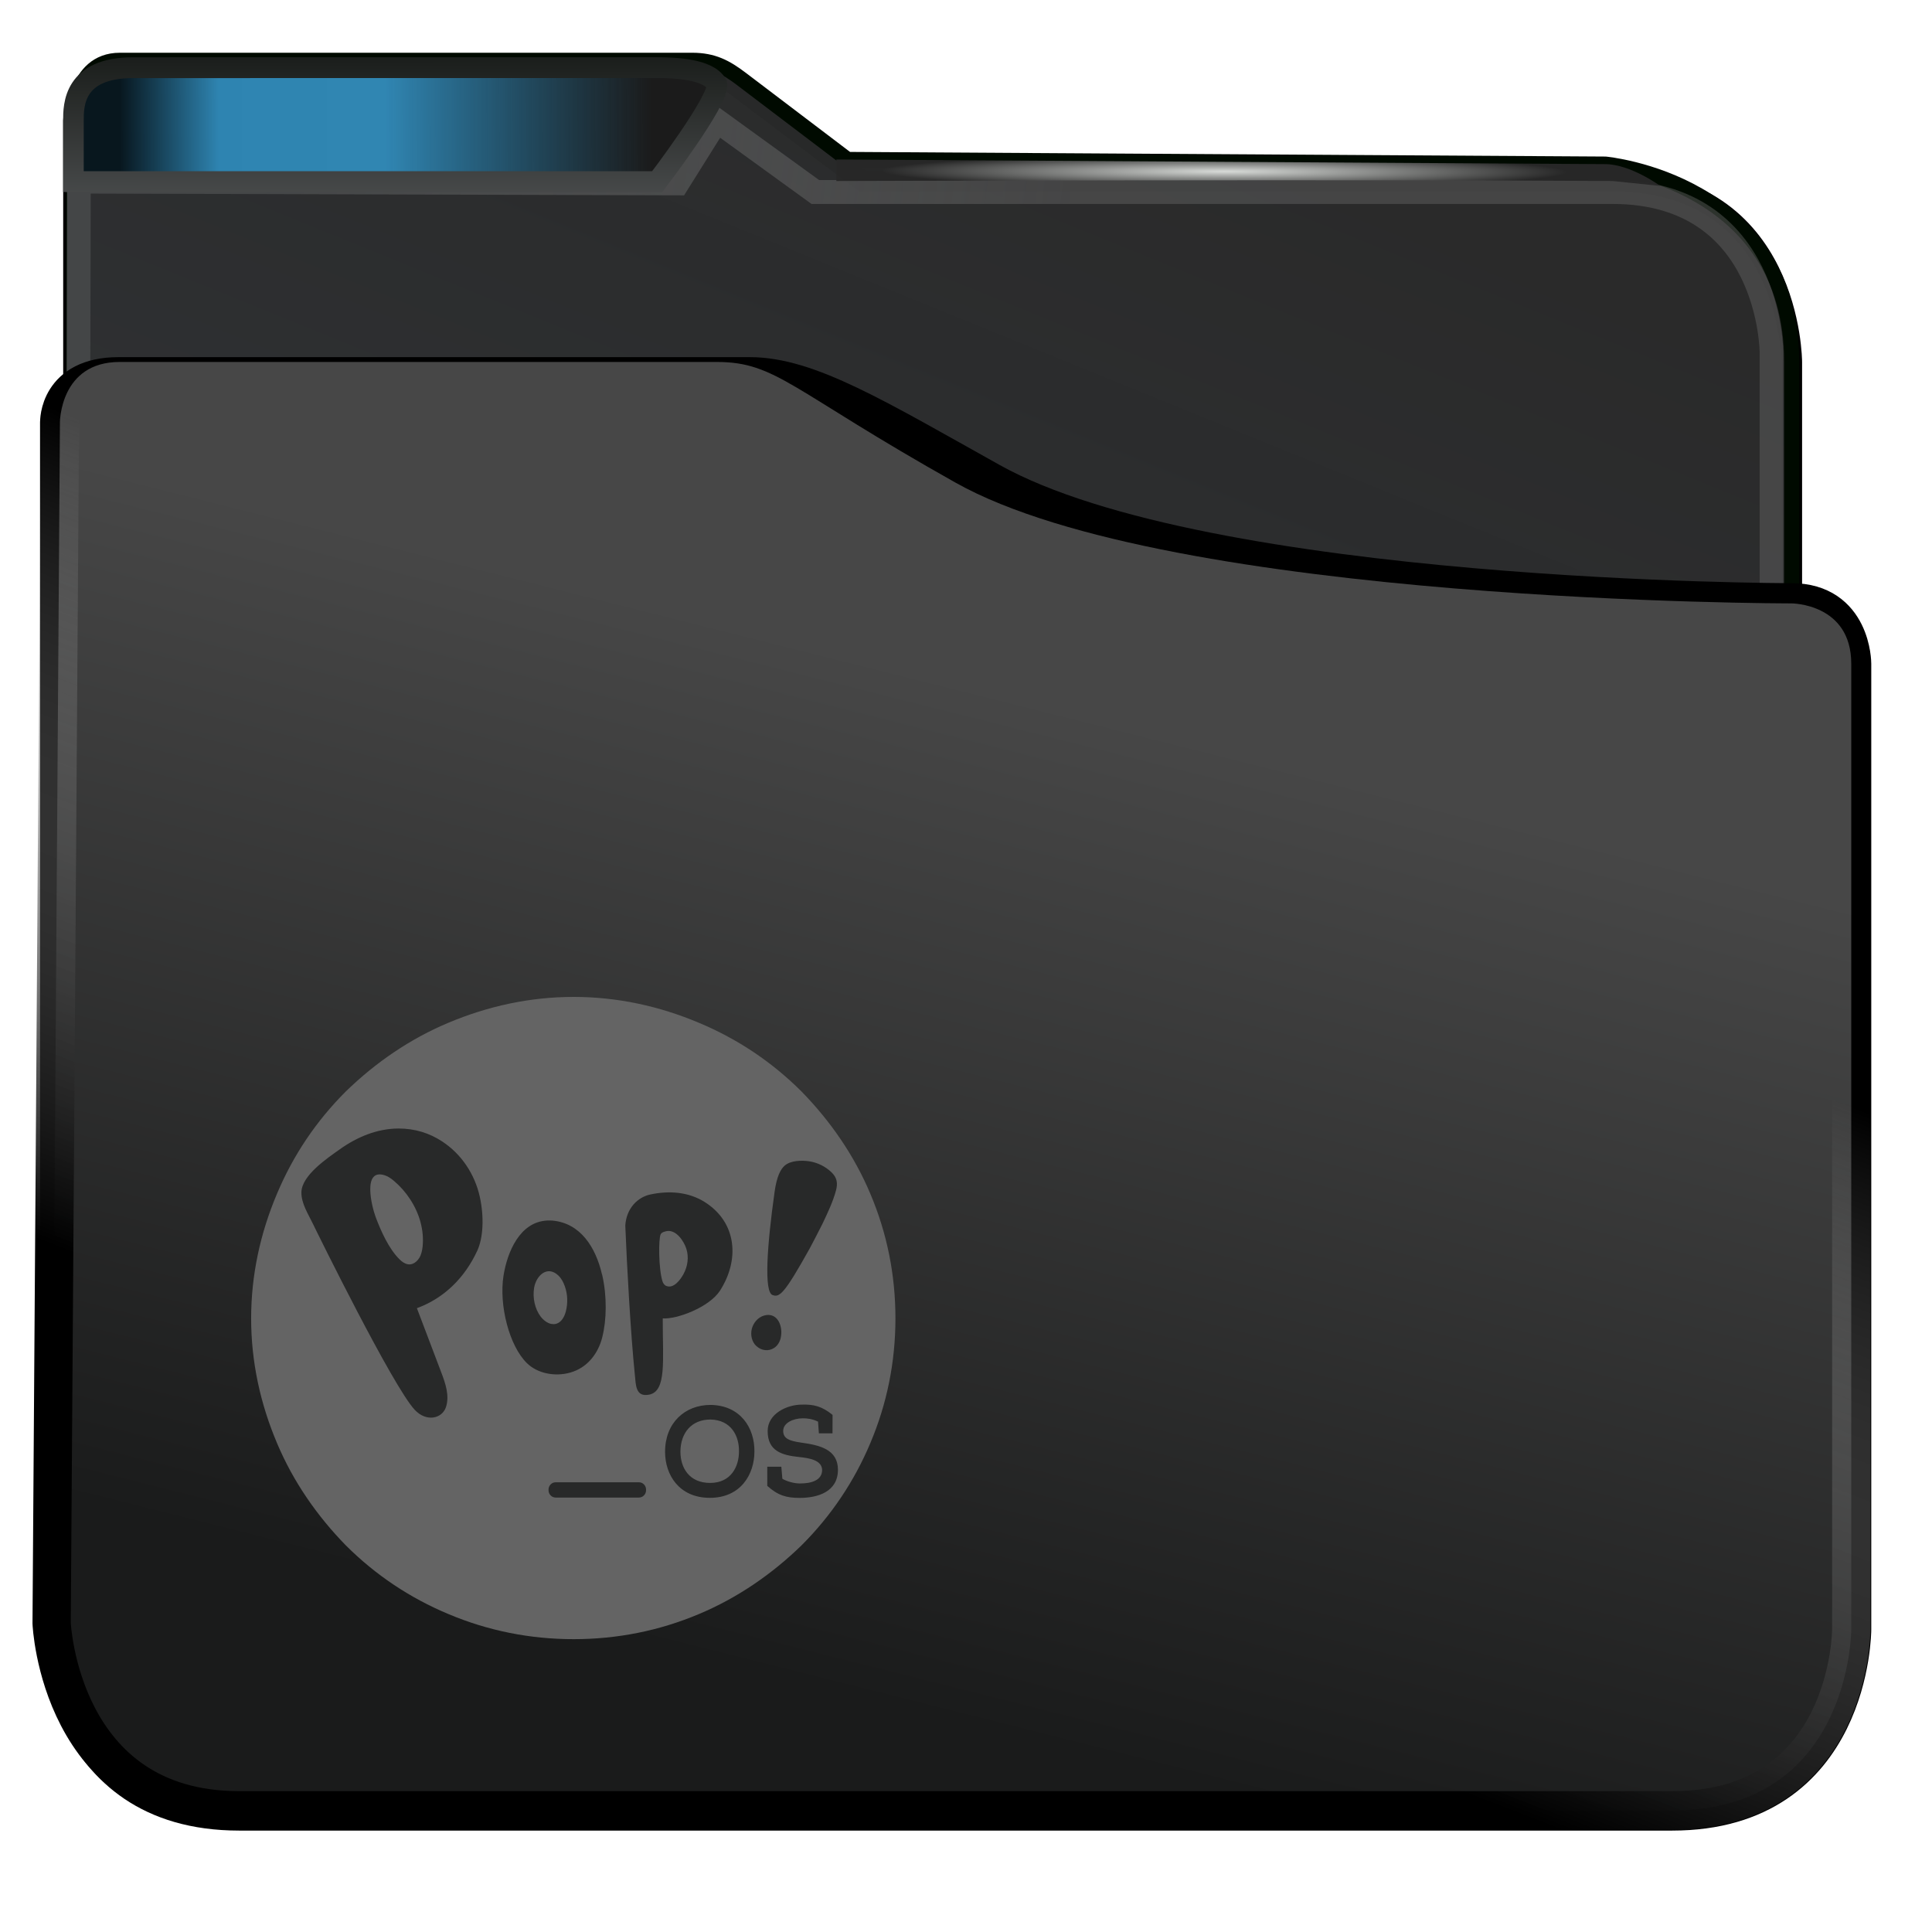 <svg width="96" height="96" version="1.1" viewBox="0 0 96 96" xmlns="http://www.w3.org/2000/svg" xmlns:xlink="http://www.w3.org/1999/xlink">
<defs>
<style id="current-color-scheme" type="text/css">.ColorScheme-Highlight {
        color:#3daee9;
      }</style>
<linearGradient id="linearGradient6218-6" x1="408.33" x2="437.79" y1="555.74" y2="492.4" gradientTransform="matrix(.49 0 0 .424 -187.99 -204.88)" gradientUnits="userSpaceOnUse">
<stop style="stop-color:#353a3f;stop-opacity:.996" offset="0"/>
<stop style="stop-color:#272727;stop-opacity:.989" offset="1"/>
</linearGradient>
<linearGradient id="linearGradient850-6" x1="392.59" x2="420.29" y1="501.23" y2="503.48" gradientTransform="matrix(.491 0 0 .319 -188.93 -153.06)" gradientUnits="userSpaceOnUse">
<stop style="stop-color:#444647" offset="0"/>
<stop style="stop-color:#696969;stop-opacity:.427" offset="1"/>
</linearGradient>
<radialGradient id="radialGradient6178-3-4" cx="397.99" cy="485.79" r="11.249" gradientTransform="matrix(-5.353e-5 .024 -.512 -.001 269.24 -6.224)" gradientUnits="userSpaceOnUse">
<stop style="stop-color:#d8dbd8" offset="0"/>
<stop style="stop-color:#272727;stop-opacity:.989" offset="1"/>
</radialGradient>
<linearGradient id="linearGradient2676-9" x1="406.46" x2="414.47" y1="539.62" y2="506.87" gradientTransform="matrix(.49 0 0 .499 -187.96 -241.91)" gradientUnits="userSpaceOnUse">
<stop style="stop-color:#1a1b1b" offset="0"/>
<stop style="stop-color:#474747" offset="1"/>
</linearGradient>
<linearGradient id="linearGradient2684-5" x1="395.58" x2="404.77" y1="530.01" y2="505.63" gradientTransform="matrix(.49 0 0 .499 -187.96 -241.91)" gradientUnits="userSpaceOnUse">
<stop offset="0"/>
<stop style="stop-color:#c3c3c3;stop-opacity:0" offset="1"/>
</linearGradient>
<linearGradient id="linearGradient25155-0" x1="21.812" x2="4.004" y1="3.934" y2="4" gradientTransform="matrix(.5 0 0 .5 -.002 5.801e-7)" gradientUnits="userSpaceOnUse">
<stop style="stop-color:#1b1b1b" offset="0"/>
<stop style="stop-color:#090909;stop-opacity:.245" offset=".5"/>
<stop style="stop-color:#010101;stop-opacity:.239" offset=".813"/>
<stop style="stop-opacity:.87" offset="1"/>
</linearGradient>
<linearGradient id="linearGradient2" x1="12.021" x2="12.012" y1="7.281" y2="-.726" gradientTransform="matrix(.5 0 0 .5 -.002 5.801e-7)" gradientUnits="userSpaceOnUse" xlink:href="#linearGradient25029-4"/>
<linearGradient id="linearGradient25029-4" x1="12.021" x2="12.012" y1="7.281" y2="-.726" gradientUnits="userSpaceOnUse">
<stop style="stop-color:#4f5152" offset="0"/>
<stop style="stop-color:#010501" offset="1"/>
</linearGradient>
</defs>
<g transform="matrix(2.967 0 0 2.999 .02 -.002)">
<path d="m1.224 20.001v-18s0.023-0.856 0.777-0.856c0 0 9.795-0.014 9.947 0l2.489 1.854 12.564 0.001c3 0 3 3 3 3v14" style="fill:none;stroke-width:.345;stroke:#000"/>
<path d="m2 1c-0.777 0-0.777 1-0.777 1v20h28.776s5e-6 -9.622 0-16c0-3-3.121-3.28-3.121-3.28l-12.691-0.077-1.778-1.335c-0.26-0.195-0.473-0.308-0.823-0.308z" style="fill:url(#linearGradient6218-6);stroke-linecap:round;stroke-linejoin:bevel;stroke-width:.251;stroke:#000a00"/>
<path d="m1.278 19.054 0.037-16.044 10.026 0.029 0.658-1.039 1.649 1.182h13.351c2.662 0 2.662 2.662 2.662 2.662v9" style="fill:none;stroke-width:.396px;stroke:url(#linearGradient850-6)"/>
<path d="m14 2.643v0.357s8.677-0.028 13-5e-7l0.798 0.081s-0.496-0.358-0.919-0.361c-0.003-1.93e-5 -12.879-0.077-12.879-0.077z" style="fill:url(#radialGradient6178-3-4);stroke-width:.333"/>
<path d="m0.998 6.997v20s0 3 3 3c0 0 19.668 5.4e-4 24 0 3-3.51e-4 3-3 3-3 2.25e-4 -4.33 0-16 0-16s0-1-1-1c0 0-9.803 0-13.425-2-1.909-1.054-3.049-1.745-4.021-1.745h-10.574c-1 0-0.979 0.745-0.979 0.745z" style="fill:none;stroke-linejoin:round;stroke-width:.668;stroke:#000"/>
<path d="m0.858 26.894s0.131 3.104 3.139 3.104c4.734 4.99e-4 19.669 0 24 0 3 0 3-3 3-3v-16c0-1-1-1-1-1s-10.387 0.006-14-2c-2.755-1.53-3-2-4-2h-10c-1 0-1 1-1 1z" style="fill:url(#linearGradient2676-9);stroke-linejoin:round;stroke-width:.641;stroke:url(#linearGradient2684-5)"/>
<path class="ColorScheme-Highlight" d="m1.223 2 1.1e-6 1h9.777v-1.856l-8.777-1.2e-6c-1 1.2e-6 -1 0.856-1 0.856z" style="color:#3daee9;fill:currentColor;mix-blend-mode:normal;stroke-width:.5"/>
<path d="m2.223 1.122c-1 0-1 0.623-1 0.878v1.01h9.777s1.044-1.351 1-1.613c-0.139-0.255-0.719-0.276-1-0.276z" style="color:#3daee9;fill:url(#linearGradient25155-0);stroke-width:.345;stroke:url(#linearGradient2)"/>
<path d="m2.223 1.39c-1 0-1 0.623-1 0.878v0.742h9.86s0.593-0.861 0.917-1.368c-0.166-0.205-0.719-0.252-1-0.252z" style="color:#3daee9;fill:none;stroke-width:.345;stroke:url(#linearGradient2)"/>
</g>
<g transform="matrix(1.494 0 0 1.496 59.528 -2.598)">
<path d="m-10.902 41.378c-0.534-1.265-1.322-2.404-2.288-3.391-0.991-0.987-2.135-1.746-3.406-2.277-1.322-0.557-2.72-0.861-4.169-0.861-1.449 0-2.847 0.304-4.169 0.86-1.271 0.532-2.415 1.316-3.406 2.277-0.991 0.987-1.754 2.126-2.288 3.391-0.559 1.316-0.864 2.708-0.864 4.151 0 1.443 0.305 2.834 0.864 4.15 0.534 1.265 1.322 2.404 2.288 3.391 0.991 0.987 2.135 1.746 3.406 2.277 1.322 0.557 2.72 0.835 4.169 0.835 1.449 0 2.847-0.278 4.169-0.835 1.271-0.532 2.415-1.316 3.406-2.277 0.991-0.987 1.754-2.126 2.288-3.391 0.559-1.316 0.839-2.708 0.839-4.15 3.7e-4 -1.443-0.279-2.834-0.839-4.15z" style="fill:#646464;stroke-width:.045"/>
<path d="m-13.877 46.172c-0.034 0.138-0.103 0.261-0.224 0.338-0.189 0.121-0.42 0.086-0.584-0.061-0.153-0.137-0.205-0.367-0.157-0.567 0.05-0.208 0.208-0.392 0.411-0.45 0.453-0.128 0.64 0.373 0.552 0.741zm-0.277-1.422c-0.281-0.114-0.184-1.611 0.072-3.428 0.072-0.508 0.196-0.748 0.336-0.87 0.2-0.173 0.563-0.18 0.809-0.144 0.282 0.041 0.553 0.175 0.757 0.376 0.181 0.179 0.201 0.361 0.139 0.597-0.102 0.376-0.275 0.737-0.442 1.089-0.039 0.086-0.386 0.753-0.432 0.835-0.835 1.495-1.002 1.64-1.239 1.544z" style="fill:#282929;stroke-width:.017"/>
<path d="m-19.817 44.077c0.165 0.718 0.148 1.506 4e-3 2.073-0.132 0.536-0.492 1.015-1.064 1.176-0.501 0.142-1.084 0.038-1.442-0.312-0.589-0.574-0.933-1.922-0.78-2.901 0.124-0.786 0.54-1.793 1.454-1.837 0.059-2e-3 0.117-9.96e-4 0.175 2e-3 0.931 0.086 1.439 0.884 1.649 1.796zm-1.683 1.633c0.051 0.011 0.103 0.011 0.155-4e-3 0.174-0.05 0.274-0.235 0.32-0.413 0.071-0.271 0.061-0.564-0.033-0.83-0.047-0.135-0.115-0.266-0.22-0.364-0.37-0.345-0.74 0.013-0.804 0.422-0.05 0.319 0.023 0.688 0.219 0.945 0.091 0.119 0.222 0.222 0.362 0.247z" style="fill:#282929;stroke-width:.017"/>
<path d="m-17.802 45.598c-1e-3 1.325 0.129 2.339-0.444 2.46-0.465 0.096-0.449-0.319-0.485-0.667-0.138-1.35-0.263-3.592-0.317-4.949 0.038-0.583 0.422-0.94 0.821-1.028 0.616-0.135 1.274-0.096 1.819 0.247 1.079 0.679 1.165 1.926 0.511 2.943-0.358 0.555-1.441 0.958-1.905 0.923zm0.138-2.971c-0.067 0.011-0.177 0.04-0.208 0.108-0.074 0.156-0.07 1.145 0.061 1.56 0.022 0.069 0.066 0.133 0.134 0.157 0.244 0.091 0.465-0.214 0.565-0.397 0.139-0.256 0.184-0.557 0.096-0.837-0.083-0.261-0.339-0.639-0.647-0.592z" style="fill:#282929;stroke-width:.017"/>
<path d="m-23.974 43.285c-0.404 0.87-1.076 1.562-2.005 1.903 0.267 0.709 0.539 1.409 0.804 2.116 0.148 0.382 0.289 0.8 0.16 1.176-0.134 0.385-0.657 0.492-1.038 0.082-0.732-0.791-3.205-5.805-3.387-6.182-0.155-0.324-0.387-0.671-0.38-1.045 0.012-0.564 0.869-1.135 1.28-1.427 0.575-0.408 1.239-0.686 1.95-0.688 0.554 0 1.028 0.154 1.448 0.427 0.644 0.42 1.091 1.091 1.257 1.849 0.144 0.667 0.114 1.35-0.088 1.788m-1.885-0.952c-0.145-0.534-0.472-1.026-0.883-1.371-0.089-0.075-0.186-0.146-0.297-0.184-0.771-0.257-0.437 1.054-0.312 1.385 0.174 0.464 0.437 1.05 0.79 1.4 0.077 0.077 0.169 0.145 0.274 0.166 0.16 0.034 0.308-0.081 0.389-0.214 0.066-0.11 0.093-0.242 0.108-0.369 0.028-0.271 2e-3 -0.548-0.07-0.814z" style="fill:#282929;stroke-width:.017"/>
<path d="m-14.753 49.95c-2e-3 0.769-0.465 1.537-1.482 1.537-1.017 0-1.49-0.756-1.49-1.528 0-0.963 0.659-1.558 1.511-1.558 0.988 0.011 1.47 0.755 1.461 1.549zm-1.461-1.064c-0.639 0-0.997 0.452-1 1.068 0 0.536 0.294 1.038 0.988 1.038 0.694 0 0.959-0.544 0.959-1.043 0.011-0.518-0.262-1.05-0.947-1.063zm1.888 2.208c0 0.114 2e-3 -0.541 0-0.641h0.468l0.034 0.401c0.153 0.089 0.391 0.156 0.585 0.156 0.361 0 0.738-0.093 0.738-0.452-0.012-0.326-0.432-0.392-0.771-0.427-0.577-0.06-1.041-0.203-1.041-0.861 0-0.586 0.652-0.879 1.138-0.879 0.391-0.011 0.668 0.053 1.021 0.341 0 0.236-2e-3 0.376-2e-3 0.613h-0.453l-0.028-0.389c-0.182-0.089-0.37-0.114-0.515-0.11-0.312 2e-3 -0.644 0.152-0.644 0.418 0 0.261 0.215 0.333 0.597 0.389 0.623 0.084 1.224 0.228 1.224 0.903-2e-3 0.739-0.685 0.933-1.27 0.933-0.446 9.96e-4 -0.725-0.082-1.077-0.396z" style="fill:#282929;stroke-width:.017"/>
<path d="m-18.357 51.235c0 0.135-0.107 0.243-0.239 0.243h-2.766c-0.133 0-0.239-0.109-0.239-0.243v-0.022c0-0.135 0.107-0.243 0.239-0.243h2.766c0.132 0 0.239 0.108 0.239 0.243z" style="fill:#282929;stroke-width:.017"/>
</g>
</svg>
